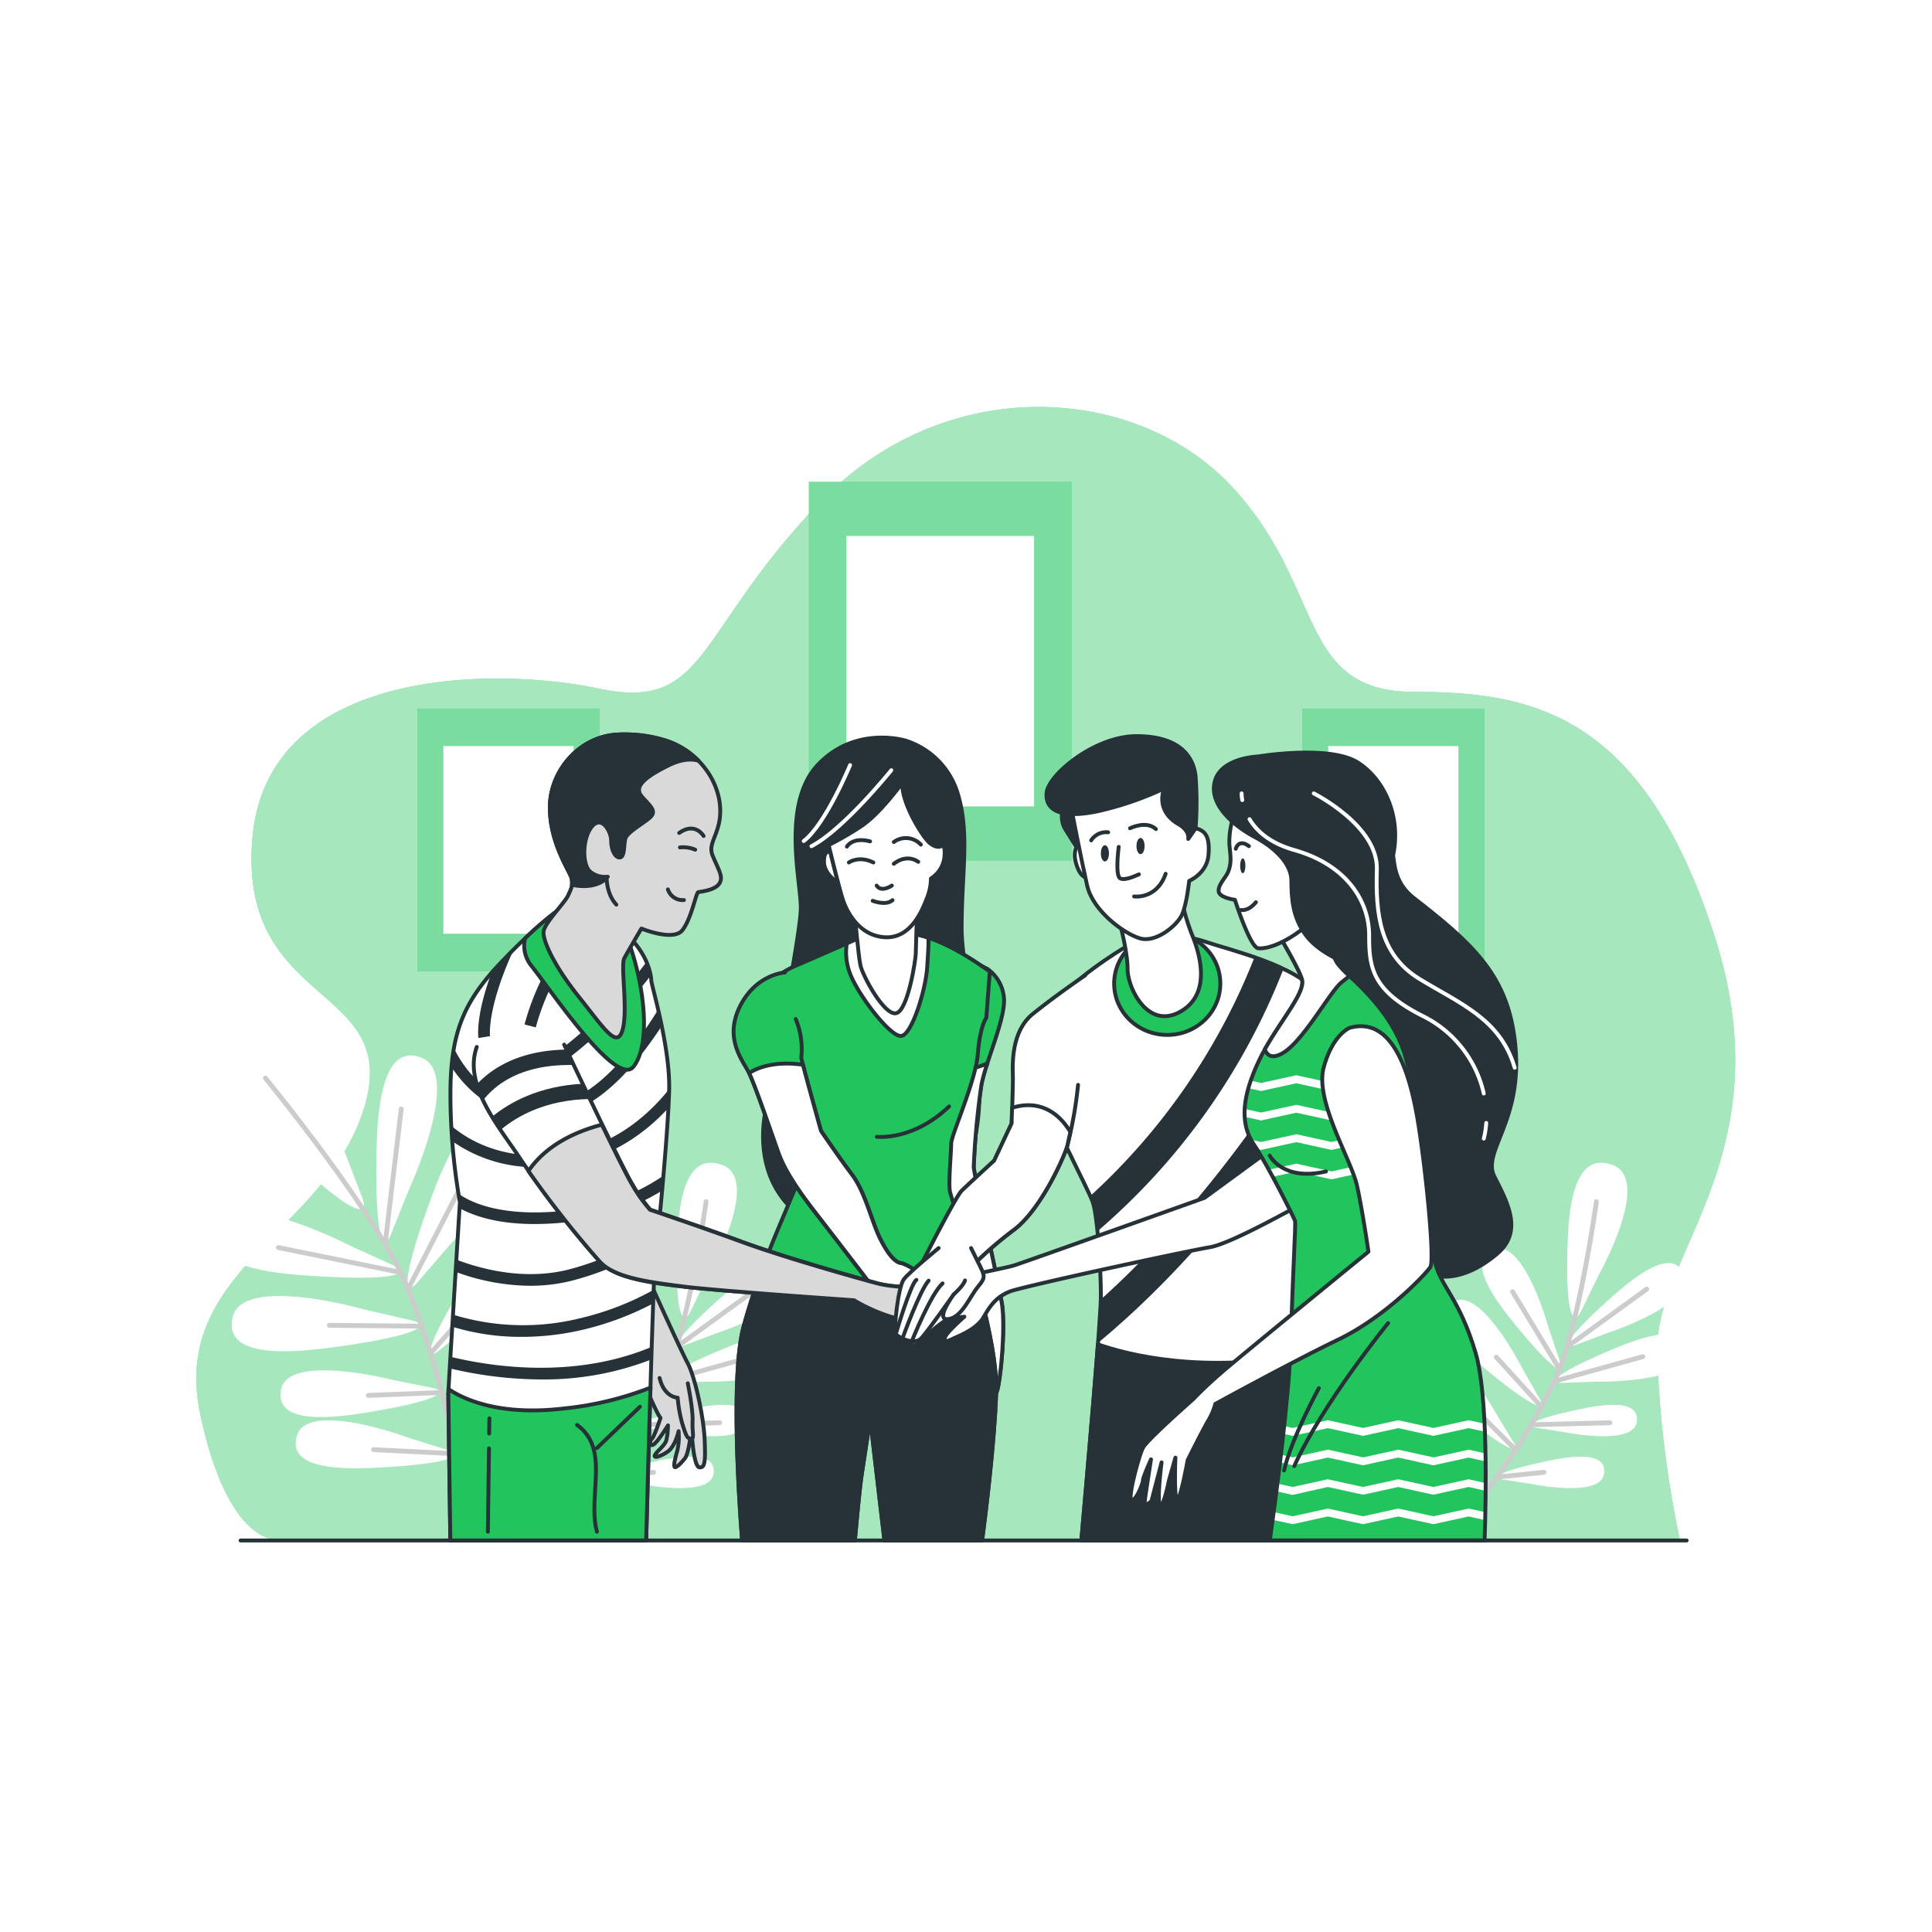 <svg class="animated" id="freepik_stories-team-spirit" xmlns="http://www.w3.org/2000/svg" xmlns:xlink="http://www.w3.org/1999/xlink" viewBox="0 0 500 500" version="1.1" xmlns:svgjs="http://svgjs.com/svgjs"><style>svg#freepik_stories-team-spirit:not(.animated) .animable {opacity: 0;}svg#freepik_stories-team-spirit.animated #freepik--background-simple--inject-2 {animation: 1s 1 forwards cubic-bezier(.36,-0.01,.5,1.38) zoomIn;animation-delay: 0s;}svg#freepik_stories-team-spirit.animated #freepik--Pictures--inject-2 {animation: 1s 1 forwards cubic-bezier(.36,-0.01,.5,1.38) slideRight;animation-delay: 0s;}svg#freepik_stories-team-spirit.animated #freepik--Plants--inject-2 {animation: 1s 1 forwards cubic-bezier(.36,-0.01,.5,1.38) slideDown;animation-delay: 0s;}svg#freepik_stories-team-spirit.animated #freepik--Characters--inject-2 {animation: 1s 1 forwards cubic-bezier(.36,-0.01,.5,1.38) slideUp;animation-delay: 0s;}svg#freepik_stories-team-spirit.animated #freepik--Desk--inject-2 {animation: 1s 1 forwards cubic-bezier(.36,-0.01,.5,1.38) zoomOut;animation-delay: 0s;}            @keyframes zoomIn {                0% {                    opacity: 0;                    transform: scale(0.5);                }                100% {                    opacity: 1;                    transform: scale(1);                }            }                    @keyframes slideRight {                0% {                    opacity: 0;                    transform: translateX(30px);                }                100% {                    opacity: 1;                    transform: translateX(0);                }            }                    @keyframes slideDown {                0% {                    opacity: 0;                    transform: translateY(-30px);                }                100% {                    opacity: 1;                    transform: translateY(0);                }            }                    @keyframes slideUp {                0% {                    opacity: 0;                    transform: translateY(30px);                }                100% {                    opacity: 1;                    transform: inherit;                }            }                    @keyframes zoomOut {                0% {                    opacity: 0;                    transform: scale(1.5);                }                100% {                    opacity: 1;                    transform: scale(1);                }            }        </style><g id="freepik--background-simple--inject-2" class="animable" style="transform-origin: 249.939px 251.999px;"><path d="M434.75,398.49H74.07s-14.34,4.68-22.25-32.56,32.8-47.22,42.48-79.38-32.55-25.39-29-69.4,61.58-44.86,89.73-38.93,24.63-14.39,57.18-48.25S294,99.51,318.62,125.74s16.72,53.32,47.51,53.32,58.94,5.93,77.41,62.63-15.29,82.62-14.68,108.18A275.52,275.52,0,0,0,434.75,398.49Z" style="fill: #21C45D; transform-origin: 249.939px 251.999px;" id="eltvegy1o68p" class="animable"></path><g id="elubd3g2euy7"><path d="M434.75,398.49H74.07s-14.34,4.68-22.25-32.56,32.8-47.22,42.48-79.38-32.55-25.39-29-69.4,61.58-44.86,89.73-38.93,24.63-14.39,57.18-48.25S294,99.51,318.62,125.74s16.72,53.32,47.51,53.32,58.94,5.93,77.41,62.63-15.29,82.62-14.68,108.18A275.52,275.52,0,0,0,434.75,398.49Z" style="fill: rgb(255, 255, 255); opacity: 0.6; transform-origin: 249.939px 251.999px;" class="animable" id="elasih8oonaw"></path></g></g><g id="freepik--Pictures--inject-2" class="animable" style="transform-origin: 246.09px 188.035px;"><rect x="209.33" y="124.7" width="68" height="98" style="fill: #21C45D; transform-origin: 243.33px 173.7px;" id="el2s8qc8oernu" class="animable"></rect><g id="ela0t5iaue2f5"><rect x="209.33" y="124.7" width="68" height="98" style="fill: rgb(255, 255, 255); opacity: 0.4; transform-origin: 243.33px 173.7px;" class="animable" id="elo0l6i46yy5p"></rect></g><rect x="219.05" y="138.7" width="48.57" height="70" style="fill: rgb(255, 255, 255); transform-origin: 243.335px 173.7px;" id="elq9cz8vdc9qi" class="animable"></rect><rect x="108" y="183.37" width="47.18" height="68" style="fill: #21C45D; transform-origin: 131.59px 217.37px;" id="eloays85ek9pl" class="animable"></rect><g id="elbq4jorkr7j"><rect x="108" y="183.37" width="47.18" height="68" style="fill: rgb(255, 255, 255); opacity: 0.4; transform-origin: 131.59px 217.37px;" class="animable" id="ellt9qy7zb5h"></rect></g><rect x="114.74" y="193.08" width="33.7" height="48.57" style="fill: rgb(255, 255, 255); transform-origin: 131.59px 217.365px;" id="eldv06j69jp9t" class="animable"></rect><rect x="337" y="183.37" width="47.18" height="68" style="fill: #21C45D; transform-origin: 360.59px 217.37px;" id="elkzy9boo906o" class="animable"></rect><g id="elif3pkgbqxxt"><rect x="337" y="183.37" width="47.18" height="68" style="fill: rgb(255, 255, 255); opacity: 0.4; transform-origin: 360.59px 217.37px;" class="animable" id="eljrxq07yw1o"></rect></g><rect x="343.74" y="193.08" width="33.7" height="48.57" style="fill: rgb(255, 255, 255); transform-origin: 360.59px 217.365px;" id="elty6pyvg7fj" class="animable"></rect></g><g id="freepik--Plants--inject-2" class="animable" style="transform-origin: 246.303px 331.447px;"><path d="M331.63,319.41c-2,5-4.12,1-3.79-20.06.16-9.86.85-30,11.76-25.57,10.47,4.26-3.33,34.05-3.33,34.05Zm15,3s22.73-23.69,14.2-31.12c-8.87-7.74-16.07,11.09-19.42,20.37-7.14,19.79-6.48,24.28-2.93,20.19Zm4.79,21.26s20.81-14.82,15.37-21.74c-5.66-7.2-13.89,6.16-17.8,12.76-8.33,14.1-8.47,17.63-5.17,15Zm5.63,21.2s20.82-14.82,15.38-21.74c-5.67-7.2-13.9,6.15-17.8,12.76-8.33,14.09-8.48,17.63-5.17,15Zm-36.34-42.62s-29.13-15.16-33.86-4.89c-4.93,10.69,15.16,12.31,25,12.91,21,1.3,25.13-.6,20.21-2.86Zm4.1,16.68s-31.56-9.06-34.16,1.95c-2.7,11.45,17.31,9,27.08,7.68,20.84-2.9,24.5-5.58,19.23-6.82Zm7.22,18.2s-26.89-6.94-28.84,2.43c-2,9.75,14.85,7.25,23.08,5.87,17.55-2.94,20.59-5.29,16.11-6.21Zm4.21,15s-26-9.76-28.93-.65c-3.05,9.49,14,8.79,22.32,8.29,17.77-1.06,21-3.07,16.67-4.47ZM318.81,296s-11.87-36.9-25.35-30.19c-14,7,2.18,23.61,10.29,31.58,17.29,17,22.64,18.18,20.37,12.25Z" style="fill: rgb(255, 255, 255); transform-origin: 329.71px 322.508px;" id="el3snf07sjgod" class="animable"></path><path d="M299.1,279s29.82,36.38,36.95,54.59c8.2,20.93,13.78,44.5,14.89,64" style="fill: none; stroke: rgb(204, 204, 204); stroke-linecap: round; stroke-linejoin: round; stroke-width: 1.252px; transform-origin: 325.02px 338.295px;" id="el01vnb332jdfq" class="animable"></path><line x1="330.11" y1="321.7" x2="334.26" y2="287.01" style="fill: none; stroke: rgb(204, 204, 204); stroke-linecap: round; stroke-linejoin: round; stroke-width: 1.252px; transform-origin: 332.185px 304.355px;" id="elg6qghdpyx8b" class="animable"></line><line x1="336.05" y1="333.58" x2="351.05" y2="304.42" style="fill: none; stroke: rgb(204, 204, 204); stroke-linecap: round; stroke-linejoin: round; stroke-width: 1.252px; transform-origin: 343.55px 319px;" id="elb7fkk13ho4i" class="animable"></line><line x1="333.86" y1="329.26" x2="302.44" y2="322.86" style="fill: none; stroke: rgb(204, 204, 204); stroke-linecap: round; stroke-linejoin: round; stroke-width: 1.252px; transform-origin: 318.15px 326.06px;" id="el2wfn33m9pi2" class="animable"></line><line x1="341.95" y1="350.13" x2="360.42" y2="329.09" style="fill: none; stroke: rgb(204, 204, 204); stroke-linecap: round; stroke-linejoin: round; stroke-width: 1.252px; transform-origin: 351.185px 339.61px;" id="elkz11lwk6dj" class="animable"></line><line x1="339.37" y1="343.2" x2="315.66" y2="342.99" style="fill: none; stroke: rgb(204, 204, 204); stroke-linecap: round; stroke-linejoin: round; stroke-width: 1.252px; transform-origin: 327.515px 343.095px;" id="elm8yd7aybzkn" class="animable"></line><line x1="343.94" y1="360.42" x2="325.75" y2="361.13" style="fill: none; stroke: rgb(204, 204, 204); stroke-linecap: round; stroke-linejoin: round; stroke-width: 1.252px; transform-origin: 334.845px 360.775px;" id="elms94ipsv6l" class="animable"></line><line x1="347.67" y1="371.4" x2="357.41" y2="358.42" style="fill: none; stroke: rgb(204, 204, 204); stroke-linecap: round; stroke-linejoin: round; stroke-width: 1.252px; transform-origin: 352.54px 364.91px;" id="elyc1vxgagpak" class="animable"></line><line x1="348.39" y1="376.23" x2="327.11" y2="375.17" style="fill: none; stroke: rgb(204, 204, 204); stroke-linecap: round; stroke-linejoin: round; stroke-width: 1.252px; transform-origin: 337.75px 375.7px;" id="elcz03u7t1jev" class="animable"></line><path d="M407.65,348.14c-3.67,1.38-2.55-1.71,8.8-11.87,5.32-4.77,16.38-14.3,19.38-6.32,2.89,7.67-19.74,15-19.74,15Zm5.77,9.43s23.78.45,23.54-7.74c-.25-8.52-13.8-3.1-20.38-.32-14,5.93-16.11,8.49-12.19,8.37Zm-8.95,13s18.11,3.79,19.12-2.51c1-6.55-10.11-4.36-15.54-3.19-11.59,2.49-13.54,4.15-10.53,4.63ZM396,384s18.12,3.79,19.12-2.51c1.05-6.55-10.1-4.37-15.54-3.2C388,380.78,386,382.44,389,382.92Zm4.81-40.28s-6.26-22.95-14-20.42c-8.11,2.63.91,14.12,5.43,19.65,9.63,11.81,12.67,13.07,11.45,9.34Zm-6.86,10.38s-10.69-21.24-17.82-17.22c-7.43,4.2,3.69,13.66,9.21,18.18,11.79,9.66,15,10.29,13.09,6.88Zm-6.13,12.78s-9.53-17.71-15.47-14.14c-6.18,3.72,3.44,11.46,8.22,15.16,10.19,7.89,12.93,8.35,11.22,5.51Zm-5.92,9.63s-7.6-18.63-13.88-15.71c-6.54,3,2.2,11.76,6.56,15.95,9.3,8.93,12,9.68,10.58,6.67Zm31.91-46.67s13.79-24.45,3.6-28.32c-10.6-4-11.49,12.77-11.74,21-.54,17.56,1.46,21,3.5,16.86Z" style="fill: rgb(255, 255, 255); transform-origin: 401.317px 343.022px;" id="el5m2mhkphq4m" class="animable"></path><path d="M413.15,311s-4.69,33.74-10.87,46.49c-7.1,14.64-17.82,30.23-27.66,40.41" style="fill: none; stroke: rgb(204, 204, 204); stroke-linecap: round; stroke-linejoin: round; stroke-width: 1.252px; transform-origin: 393.885px 354.45px;" id="elucx2a8n4hn8" class="animable"></path><line x1="405.68" y1="348.46" x2="426.17" y2="333.62" style="fill: none; stroke: rgb(204, 204, 204); stroke-linecap: round; stroke-linejoin: round; stroke-width: 1.252px; transform-origin: 415.925px 341.04px;" id="elvjwztb9vz3" class="animable"></line><line x1="402.28" y1="357.46" x2="425.16" y2="351.1" style="fill: none; stroke: rgb(204, 204, 204); stroke-linecap: round; stroke-linejoin: round; stroke-width: 1.252px; transform-origin: 413.72px 354.28px;" id="el2xbl6gr70q4" class="animable"></line><line x1="403.5" y1="354.17" x2="391.46" y2="334.31" style="fill: none; stroke: rgb(204, 204, 204); stroke-linecap: round; stroke-linejoin: round; stroke-width: 1.252px; transform-origin: 397.48px 344.24px;" id="ellrml4x61i7" class="animable"></line><line x1="396.38" y1="368.73" x2="416.65" y2="368.21" style="fill: none; stroke: rgb(204, 204, 204); stroke-linecap: round; stroke-linejoin: round; stroke-width: 1.252px; transform-origin: 406.515px 368.47px;" id="elx4cudpukaee" class="animable"></line><line x1="398.8" y1="363.95" x2="387.25" y2="351.23" style="fill: none; stroke: rgb(204, 204, 204); stroke-linecap: round; stroke-linejoin: round; stroke-width: 1.252px; transform-origin: 393.025px 357.59px;" id="el80xklib9zbx" class="animable"></line><line x1="391.88" y1="374.84" x2="382.56" y2="365.52" style="fill: none; stroke: rgb(204, 204, 204); stroke-linecap: round; stroke-linejoin: round; stroke-width: 1.252px; transform-origin: 387.22px 370.18px;" id="elhshvyt4cgov" class="animable"></line><line x1="387.87" y1="382.23" x2="399.57" y2="381.03" style="fill: none; stroke: rgb(204, 204, 204); stroke-linecap: round; stroke-linejoin: round; stroke-width: 1.252px; transform-origin: 393.72px 381.63px;" id="elpiwaytuky2s" class="animable"></line><line x1="385.65" y1="384.98" x2="375.76" y2="373.15" style="fill: none; stroke: rgb(204, 204, 204); stroke-linecap: round; stroke-linejoin: round; stroke-width: 1.252px; transform-origin: 380.705px 379.065px;" id="eljimcw4r6h2f" class="animable"></line><path d="M101.21,319.41c-2,5-4.12,1-3.79-20.06.16-9.86.85-30,11.76-25.57,10.48,4.26-3.33,34.05-3.33,34.05Zm15,3s22.73-23.69,14.21-31.12c-8.88-7.74-16.08,11.09-19.43,20.37-7.14,19.79-6.48,24.28-2.93,20.19ZM121,343.65s20.82-14.82,15.37-21.74c-5.66-7.2-13.89,6.16-17.8,12.76-8.33,14.1-8.47,17.63-5.16,15Zm5.64,21.2S147.43,350,142,343.11c-5.67-7.2-13.9,6.15-17.8,12.76-8.33,14.09-8.48,17.63-5.17,15ZM90.27,322.23s-29.12-15.16-33.86-4.89c-4.93,10.69,15.16,12.31,25,12.91,21,1.3,25.12-.6,20.2-2.86Zm4.1,16.68s-31.55-9.06-34.16,1.95c-2.7,11.45,17.31,9,27.08,7.68,20.84-2.9,24.51-5.58,19.24-6.82Zm7.22,18.2s-26.89-6.94-28.84,2.43c-2,9.75,14.85,7.25,23.08,5.87,17.55-2.94,20.59-5.29,16.11-6.21Zm4.21,15s-26-9.76-28.93-.65c-3.05,9.49,14,8.79,22.32,8.29,17.77-1.06,21-3.07,16.68-4.47ZM88.39,296S76.52,259.14,63,265.85c-14,7,2.18,23.61,10.29,31.58,17.3,17,22.65,18.18,20.37,12.25Z" style="fill: rgb(255, 255, 255); transform-origin: 99.274px 322.517px;" id="elgzu6eaw1ga" class="animable"></path><path d="M68.68,279s29.82,36.38,36.95,54.59c8.2,20.93,13.78,44.5,14.89,64" style="fill: none; stroke: rgb(204, 204, 204); stroke-linecap: round; stroke-linejoin: round; stroke-width: 1.252px; transform-origin: 94.6px 338.295px;" id="elsd82zzd4r2" class="animable"></path><line x1="99.7" y1="321.7" x2="103.84" y2="287.01" style="fill: none; stroke: rgb(204, 204, 204); stroke-linecap: round; stroke-linejoin: round; stroke-width: 1.252px; transform-origin: 101.77px 304.355px;" id="elj6cly6bbe5m" class="animable"></line><line x1="105.63" y1="333.58" x2="120.63" y2="304.42" style="fill: none; stroke: rgb(204, 204, 204); stroke-linecap: round; stroke-linejoin: round; stroke-width: 1.252px; transform-origin: 113.13px 319px;" id="el6tpp1ztqdyc" class="animable"></line><line x1="103.44" y1="329.26" x2="72.03" y2="322.86" style="fill: none; stroke: rgb(204, 204, 204); stroke-linecap: round; stroke-linejoin: round; stroke-width: 1.252px; transform-origin: 87.735px 326.06px;" id="elod99btx8iik" class="animable"></line><line x1="111.53" y1="350.13" x2="130" y2="329.09" style="fill: none; stroke: rgb(204, 204, 204); stroke-linecap: round; stroke-linejoin: round; stroke-width: 1.252px; transform-origin: 120.765px 339.61px;" id="elcsnchybcul" class="animable"></line><line x1="108.95" y1="343.2" x2="85.24" y2="342.99" style="fill: none; stroke: rgb(204, 204, 204); stroke-linecap: round; stroke-linejoin: round; stroke-width: 1.252px; transform-origin: 97.095px 343.095px;" id="el3x2dzh21vll" class="animable"></line><line x1="113.52" y1="360.42" x2="95.33" y2="361.13" style="fill: none; stroke: rgb(204, 204, 204); stroke-linecap: round; stroke-linejoin: round; stroke-width: 1.252px; transform-origin: 104.425px 360.775px;" id="elv42s65aatqc" class="animable"></line><line x1="117.26" y1="371.4" x2="127" y2="358.42" style="fill: none; stroke: rgb(204, 204, 204); stroke-linecap: round; stroke-linejoin: round; stroke-width: 1.252px; transform-origin: 122.13px 364.91px;" id="elq1zjkyv5xze" class="animable"></line><line x1="117.97" y1="376.23" x2="96.69" y2="375.17" style="fill: none; stroke: rgb(204, 204, 204); stroke-linecap: round; stroke-linejoin: round; stroke-width: 1.252px; transform-origin: 107.33px 375.7px;" id="elactosyas4p6" class="animable"></line><path d="M177.23,348.14c-3.67,1.38-2.55-1.71,8.8-11.87,5.33-4.77,16.38-14.3,19.38-6.32,2.89,7.67-19.74,15-19.74,15Zm5.77,9.43s23.78.45,23.54-7.74c-.25-8.52-13.8-3.1-20.38-.32-14,5.93-16.11,8.49-12.19,8.37Zm-8.95,13s18.11,3.79,19.12-2.51c1-6.55-10.11-4.36-15.54-3.19C166,367.36,164.09,369,167.1,369.5ZM165.54,384s18.12,3.79,19.12-2.51c1.05-6.55-10.1-4.37-15.53-3.2-11.6,2.5-13.55,4.16-10.53,4.64Zm4.81-40.28s-6.25-22.95-14-20.42c-8.11,2.63.9,14.12,5.42,19.65,9.63,11.81,12.67,13.07,11.45,9.34Zm-6.86,10.38s-10.69-21.24-17.82-17.22c-7.43,4.2,3.69,13.66,9.22,18.18,11.79,9.66,15,10.29,13.08,6.88Zm-6.13,12.78s-9.53-17.71-15.47-14.14c-6.18,3.72,3.44,11.46,8.22,15.16,10.19,7.89,12.94,8.35,11.22,5.51Zm-5.92,9.63s-7.59-18.63-13.88-15.71c-6.54,3,2.21,11.76,6.56,15.95,9.3,8.93,12,9.68,10.58,6.67Zm31.91-46.67s13.8-24.45,3.61-28.32c-10.61-4-11.49,12.77-11.75,21-.53,17.56,1.46,21,3.5,16.86Z" style="fill: rgb(255, 255, 255); transform-origin: 170.877px 343.022px;" id="elivipysoav8" class="animable"></path><path d="M182.73,311s-4.69,33.74-10.87,46.49c-7.1,14.64-17.82,30.23-27.66,40.41" style="fill: none; stroke: rgb(204, 204, 204); stroke-linecap: round; stroke-linejoin: round; stroke-width: 1.252px; transform-origin: 163.465px 354.45px;" id="elz09xtore3b" class="animable"></path><line x1="175.26" y1="348.46" x2="195.75" y2="333.62" style="fill: none; stroke: rgb(204, 204, 204); stroke-linecap: round; stroke-linejoin: round; stroke-width: 1.252px; transform-origin: 185.505px 341.04px;" id="elgkxik5c0lbc" class="animable"></line><line x1="171.86" y1="357.46" x2="194.74" y2="351.1" style="fill: none; stroke: rgb(204, 204, 204); stroke-linecap: round; stroke-linejoin: round; stroke-width: 1.252px; transform-origin: 183.3px 354.28px;" id="elhg5vsj8unc" class="animable"></line><line x1="173.08" y1="354.17" x2="161.04" y2="334.31" style="fill: none; stroke: rgb(204, 204, 204); stroke-linecap: round; stroke-linejoin: round; stroke-width: 1.252px; transform-origin: 167.06px 344.24px;" id="el4tztd839bsf" class="animable"></line><line x1="165.96" y1="368.73" x2="186.23" y2="368.21" style="fill: none; stroke: rgb(204, 204, 204); stroke-linecap: round; stroke-linejoin: round; stroke-width: 1.252px; transform-origin: 176.095px 368.47px;" id="elt2lhychhb" class="animable"></line><line x1="168.38" y1="363.95" x2="156.83" y2="351.23" style="fill: none; stroke: rgb(204, 204, 204); stroke-linecap: round; stroke-linejoin: round; stroke-width: 1.252px; transform-origin: 162.605px 357.59px;" id="el315ncoznbka" class="animable"></line><line x1="161.46" y1="374.84" x2="152.14" y2="365.52" style="fill: none; stroke: rgb(204, 204, 204); stroke-linecap: round; stroke-linejoin: round; stroke-width: 1.252px; transform-origin: 156.8px 370.18px;" id="elfkiogus4bia" class="animable"></line><line x1="157.45" y1="382.23" x2="169.15" y2="381.03" style="fill: none; stroke: rgb(204, 204, 204); stroke-linecap: round; stroke-linejoin: round; stroke-width: 1.252px; transform-origin: 163.3px 381.63px;" id="elix0onvbfkqj" class="animable"></line><line x1="155.24" y1="384.98" x2="145.34" y2="373.15" style="fill: none; stroke: rgb(204, 204, 204); stroke-linecap: round; stroke-linejoin: round; stroke-width: 1.252px; transform-origin: 150.29px 379.065px;" id="el067q9l3ci8i4" class="animable"></line></g><g id="freepik--Characters--inject-2" class="animable" style="transform-origin: 254.207px 294.372px;"><path d="M234.47,191.7s-12.8-4.08-22.59,6-4.63,30.21-4.63,37.28-9,52-9,52-4.36,16.33,7.62,26.68,34.12,9.45,43.57-10.47-.57-48.32-.57-63,2.18-24.49-1.09-35.1A20.63,20.63,0,0,0,234.47,191.7Z" style="fill: rgb(38, 50, 56); stroke: rgb(38, 50, 56); stroke-linecap: round; stroke-linejoin: round; transform-origin: 225.487px 255.533px;" id="elbh63b3s4uxq" class="animable"></path><path d="M230.67,199.33S218.33,214.67,210,219" style="fill: none; stroke: rgb(255, 255, 255); stroke-linecap: round; stroke-linejoin: round; transform-origin: 220.335px 209.165px;" id="elgv2h77s2pb8" class="animable"></path><path d="M220,198s-6.33,15.33-12,19.67" style="fill: none; stroke: rgb(255, 255, 255); stroke-linecap: round; stroke-linejoin: round; transform-origin: 214px 207.835px;" id="elvoaukea41tb" class="animable"></path><path d="M255.51,250.73a10.2,10.2,0,0,1,4.28,7.2c.73,5.1-4.71,16.89-5.8,22.72A208,208,0,0,0,252,302c0,1.82,6.2,28.78,7.29,35.34s-.55,22-1.46,23.13-3.46-4.19-3.64-7.65-6.92-30.06-9.47-38.07-1.83-18.58-1.83-18.58,3.47-24.23,3.47-33.52.28-16.24.28-16.24Z" style="fill: #21C45D; stroke: rgb(38, 50, 56); stroke-linecap: round; stroke-linejoin: round; transform-origin: 251.327px 303.517px;" id="eld18sgribq6" class="animable"></path><path d="M257.81,360.43c.91-1.09,2.55-16.58,1.46-23.13S252,303.78,252,302a208,208,0,0,1,2-21.31,46.86,46.86,0,0,1,1.54-5.52,15.76,15.76,0,0,1-6.87,1.56c-1.27,0-2.51,1.17-3.7,3.16-1,8.46-2.09,16.28-2.09,16.28s-.72,10.56,1.83,18.58,9.29,34.61,9.47,38.07S256.9,361.52,257.81,360.43Z" style="fill: rgb(255, 255, 255); stroke: rgb(38, 50, 56); stroke-linecap: round; stroke-linejoin: round; transform-origin: 251.209px 317.873px;" id="elog5ryuxjfx" class="animable"></path><path d="M221.24,398.68c.4-4.48,1.24-13.6,1.78-17.12.73-4.73,2.18-14.39,2.18-14.39l3.69,31.51h25.28c.91-6.87,3.2-25.29,3.64-38.25.55-16.21-11.66-49.73-12-52.28s.36-10,.36-12.2,6.36-16.16,6.9-23.27,2.19-9.29,2.19-9.29l.91-12c-.55-.18-8.72-6.61-16.92-9a30.57,30.57,0,0,0-15.3-.36s-11.84,5.28-17.85,7.83S195.15,257.33,195,263.7s11.65,33.52,12.75,35.53-2.37,9.1-3.83,12.75-7.47,16.76-11.47,31.33c-3.43,12.44-1.14,45.87-.39,55.37Z" style="fill: #21C45D; stroke: rgb(38, 50, 56); stroke-linecap: round; stroke-linejoin: round; transform-origin: 224.221px 319.954px;" id="el51xvigmvv5c" class="animable"></path><path d="M226.92,294.2s9.34,1.12,18.69-7.85" style="fill: none; stroke: rgb(38, 50, 56); stroke-linecap: round; stroke-linejoin: round; transform-origin: 236.265px 290.297px;" id="elyzy3t18xnab" class="animable"></path><path d="M233.4,268.08c2.73-.73,6.2-12,6.56-17.85.2-3.27.4-5.71.31-7.51-.34-.11-.69-.23-1-.33a30.57,30.57,0,0,0-15.3-.36l-4.82,2.14a15.09,15.09,0,0,0,.81,7.69C221.93,257.33,230.67,268.81,233.4,268.08Z" style="fill: rgb(255, 255, 255); stroke: rgb(38, 50, 56); stroke-linecap: round; stroke-linejoin: round; transform-origin: 229.632px 254.671px;" id="elfyssk062rg" class="animable"></path><path d="M221.2,236.44s.92,10.73,1.47,13.36,6.08,13,9.21,12.43S237,248.11,237,246.79s.37-12,.37-12S230.78,240.2,221.2,236.44Z" style="fill: rgb(255, 255, 255); stroke: rgb(38, 50, 56); stroke-linecap: round; stroke-linejoin: round; transform-origin: 229.285px 248.521px;" id="elm2s160z8548" class="animable"></path><path d="M203.16,251.68s-7.46.37-11.65,8.75.72,14,2.36,17.3,6.2,16.76,7.65,20.77,4.38,8.74,9.48,15.3,15.84,20.58,15.84,20.58l2.92,5.1s4.92,5.65,5.46,5.83,3.83,4.37,5.1,1.82,0-11.65,0-11.65,2,4,2.74,3.09-.19-2.91-.91-5.1-7.46-6.37-8.93-6.56-3.28-2-5.46-6.37-3.83-12-7.29-16.58-8-11.29-8-11.29-5.1-18.22-5.1-18.95a20.18,20.18,0,0,0-1.45-10" style="fill: #21C45D; stroke: rgb(38, 50, 56); stroke-linecap: round; stroke-linejoin: round; transform-origin: 216.595px 299.815px;" id="elwbsykm998je" class="animable"></path><path d="M233.22,326.91c-1.46-.18-3.28-2-5.46-6.37s-3.83-12-7.29-16.58-8-11.29-8-11.29-3.45-12.34-4.67-17.11c-6.7-.94-11.12.41-13.93,2.13a.08.08,0,0,1,0,0c1.64,3.28,6.2,16.76,7.65,20.77s4.38,8.74,9.48,15.3,15.84,20.58,15.84,20.58l2.92,5.1s4.92,5.65,5.46,5.83,3.83,4.37,5.1,1.82,0-11.65,0-11.65,2,4,2.74,3.09-.19-2.91-.91-5.1S234.69,327.1,233.22,326.91Z" style="fill: rgb(255, 255, 255); stroke: rgb(38, 50, 56); stroke-linecap: round; stroke-linejoin: round; transform-origin: 218.601px 311.581px;" id="elfzgmkq6egh" class="animable"></path><path d="M221.24,398.68c.4-4.48,1.24-13.6,1.78-17.12.73-4.73,2.18-14.39,2.18-14.39l3.69,31.51h25.28c.91-6.87,3.2-25.29,3.64-38.25.23-6.75-1.76-16.51-4.18-25.78-21.37,4.68-45.6,1.29-58.18-1.15-1.06,3.13-2.1,6.42-3,9.81-3.43,12.44-1.14,45.87-.39,55.37Z" style="fill: rgb(38, 50, 56); stroke: rgb(38, 50, 56); stroke-linecap: round; stroke-linejoin: round; transform-origin: 224.222px 366.09px;" id="el8ihf4lylf9" class="animable"></path><path d="M214.87,220.46s-1.63-.73-1.63,2.54,3.63,5.44,3.63,5.44Z" style="fill: rgb(255, 255, 255); stroke: rgb(38, 50, 56); stroke-linecap: round; stroke-linejoin: round; transform-origin: 215.055px 224.415px;" id="elamz50fprr4" class="animable"></path><path d="M233.58,202.5s-5.82,8.2-10.93,11.48a81.73,81.73,0,0,1-8.19,4.73s2.55,10.57,3.64,14,4.36,9.49,10.92,9.85,9.48-6.57,10.76-9.85a14.17,14.17,0,0,0,1.15-5.36,7.62,7.62,0,0,0,3.46-5.28c.36-3.46-.55-3.28-.55-3.28s-1,1.13-3.17-.57C238.91,216.91,233,207.42,233.58,202.5Z" style="fill: rgb(255, 255, 255); stroke: rgb(38, 50, 56); stroke-linecap: round; stroke-linejoin: round; transform-origin: 229.467px 222.537px;" id="elk2udlh5qeyp" class="animable"></path><path d="M219.69,223.21s2.57-1.88,6.33,0" style="fill: none; stroke: rgb(38, 50, 56); stroke-linecap: round; stroke-linejoin: round; transform-origin: 222.855px 222.792px;" id="elby2rywr2w0k" class="animable"></path><path d="M231.32,223.55s3.08-2.74,6.33-.51" style="fill: none; stroke: rgb(38, 50, 56); stroke-linecap: round; stroke-linejoin: round; transform-origin: 234.485px 222.858px;" id="eldmzsuh11lpr" class="animable"></path><path d="M219.18,219.1s1.37-2.56,6-1.36" style="fill: none; stroke: rgb(38, 50, 56); stroke-linecap: round; stroke-linejoin: round; transform-origin: 222.18px 218.26px;" id="elspruoulfo8" class="animable"></path><path d="M231.32,217.91a5.29,5.29,0,0,1,7,.68" style="fill: none; stroke: rgb(38, 50, 56); stroke-linecap: round; stroke-linejoin: round; transform-origin: 234.82px 217.742px;" id="eldgzqx1kinw6" class="animable"></path><path d="M230.81,229.19s-2.74,1.88-3.93,0" style="fill: none; stroke: rgb(38, 50, 56); stroke-linecap: round; stroke-linejoin: round; transform-origin: 228.845px 229.608px;" id="elsxhunofs6cr" class="animable"></path><path d="M225.85,233.13s3.42,1.36,5.13-.17" style="fill: none; stroke: rgb(38, 50, 56); stroke-linecap: round; stroke-linejoin: round; transform-origin: 228.415px 233.324px;" id="elwm6o8cjtecb" class="animable"></path><path d="M168.05,331.43s8,17.76,9.91,21.34,4.13,13.77,4.4,19.82,0,7.3-1.37,7.16-1.93-7.71-1.93-8.95v-1.92s-.69,7.15-1.79,8.53-2.62,2.89-2.75,2.07.27-2.21.82-4.27a16.29,16.29,0,0,0,.28-4.82s-.83,3.85-2.75,5.23-4,1.93-3.31.83,2.48-2.34,2.89-3.72a17.32,17.32,0,0,0,.42-3.85s-2.62,4.26-3.72,4.95-1.1-.82-.41-1.51,2.2-5.37,2.2-5.37-.42-.28-2.34-4.54-3-11.71-3.58-14.6-1.65-6.74-1.65-6.74l-10.6-17.76s-.83-4.27,3.16-5S168.05,331.43,168.05,331.43Z" style="fill: rgb(255, 255, 255); transform-origin: 167.576px 349.021px;" id="elgtovffzb6x8" class="animable"></path><g style="clip-path: url(&quot;#freepik--clip-path--inject-2&quot;); transform-origin: 167.576px 349.021px;" id="elndo74zbrhno" class="animable"><g id="el7qxqidygtcd"><path d="M168.05,331.43s8,17.76,9.91,21.34,4.13,13.77,4.4,19.82,0,7.3-1.37,7.16-1.93-7.71-1.93-8.95v-1.92s-.69,7.15-1.79,8.53-2.62,2.89-2.75,2.07.27-2.21.82-4.27a16.29,16.29,0,0,0,.28-4.82s-.83,3.85-2.75,5.23-4,1.93-3.31.83,2.48-2.34,2.89-3.72a17.32,17.32,0,0,0,.42-3.85s-2.62,4.26-3.72,4.95-1.1-.82-.41-1.51,2.2-5.37,2.2-5.37-.42-.28-2.34-4.54-3-11.71-3.58-14.6-1.65-6.74-1.65-6.74l-10.6-17.76s-.83-4.27,3.16-5S168.05,331.43,168.05,331.43Z" style="opacity: 0.15; transform-origin: 167.576px 349.021px;" class="animable" id="el82xyx0iuobp"></path></g></g><path d="M168.05,331.43s8,17.76,9.91,21.34,4.13,13.77,4.4,19.82,0,7.3-1.37,7.16-1.93-7.71-1.93-8.95v-1.92s-.69,7.15-1.79,8.53-2.62,2.89-2.75,2.07.27-2.21.82-4.27a16.29,16.29,0,0,0,.28-4.82s-.83,3.85-2.75,5.23-4,1.93-3.31.83,2.48-2.34,2.89-3.72a17.32,17.32,0,0,0,.42-3.85s-2.62,4.26-3.72,4.95-1.1-.82-.41-1.51,2.2-5.37,2.2-5.37-.42-.28-2.34-4.54-3-11.71-3.58-14.6-1.65-6.74-1.65-6.74l-10.6-17.76s-.83-4.27,3.16-5S168.05,331.43,168.05,331.43Z" style="fill: none; stroke: rgb(38, 50, 56); stroke-linecap: round; stroke-linejoin: round; transform-origin: 167.576px 349.021px;" id="elrfvj2jh24ob" class="animable"></path><path d="M178,358s1.38,6.75,1.24,9.77.55,4.55-.42,4.55-1.23-.69-2.2-3.72a35.52,35.52,0,0,1-1.24-6.88s-3.44,0-4.68-5.1" style="fill: rgb(255, 255, 255); transform-origin: 175.024px 364.47px;" id="el1b96gznqhq3" class="animable"></path><g style="clip-path: url(&quot;#freepik--clip-path-2--inject-2&quot;); transform-origin: 175.024px 364.47px;" id="elu9xm7k77st8" class="animable"><g id="el89ivh84pwz"><path d="M178,358s1.38,6.75,1.24,9.77.55,4.55-.42,4.55-1.23-.69-2.2-3.72a35.52,35.52,0,0,1-1.24-6.88s-3.44,0-4.68-5.1" style="opacity: 0.15; transform-origin: 175.024px 364.47px;" class="animable" id="eldbatshrl2bn"></path></g></g><path d="M178,358s1.38,6.75,1.24,9.77.55,4.55-.42,4.55-1.23-.69-2.2-3.72a35.52,35.52,0,0,1-1.24-6.88s-3.44,0-4.68-5.1" style="fill: none; stroke: rgb(38, 50, 56); stroke-linecap: round; stroke-linejoin: round; transform-origin: 175.024px 364.47px;" id="elcxf7v3w0dte" class="animable"></path><path d="M116.55,398.68h50.68c.25-9.48,1.91-71.4,2.41-74.17.55-3,3.27-31.3,3.54-42.45s-4.63-27.22-4.63-28.31-.81-7.89-8.43-13.61-13.61-5.71-15.24-4.9c0,0-6,4.09-15.52,14.16s-12.79,18.23-12.79,33.74a162.66,162.66,0,0,0,2.45,28s-3,48.44-3,49.53S116.46,392.21,116.55,398.68Z" style="fill: rgb(255, 255, 255); stroke: rgb(38, 50, 56); stroke-linecap: round; stroke-linejoin: round; transform-origin: 144.605px 316.768px;" id="el4n9vk5gme1y" class="animable"></path><path d="M139.55,289.18a30.07,30.07,0,0,0,3.22-.18c11.66-1.27,21.8-13.19,28.49-23.49-.31-1.49-.62-2.92-.93-4.23-6.31,10.29-16.51,23.5-27.88,24.74-15.83,1.72-23-10.75-25-14.78-.28,1.54-.49,3.16-.63,4.87C120.36,281.47,127.51,289.18,139.55,289.18Z" style="fill: rgb(38, 50, 56); transform-origin: 144.04px 275.23px;" id="elwehwfa35qj" class="animable"></path><path d="M135.75,265.12l2.9.77a62.66,62.66,0,0,1,17-28.58,24.24,24.24,0,0,0-3-1.33A65,65,0,0,0,135.75,265.12Z" style="fill: rgb(38, 50, 56); transform-origin: 145.7px 250.935px;" id="ela7kksvtxi5m" class="animable"></path><path d="M138.6,279.47c.68-.35,14.85-7.73,29.81-27a16.19,16.19,0,0,0-1.1-3.51c-15.06,20-29.91,27.74-30.07,27.82Z" style="fill: rgb(38, 50, 56); transform-origin: 152.825px 264.215px;" id="elw9xt3jgrfi" class="animable"></path><path d="M123.81,268.62l3-.45c0-.08-.87-7.17,6.11-22.39-1.12,1.11-2.29,2.31-3.53,3.62-.8.84-1.54,1.67-2.25,2.5C123.05,263,123.77,268.32,123.81,268.62Z" style="fill: rgb(38, 50, 56); transform-origin: 128.328px 257.2px;" id="elkqthhu7e1s" class="animable"></path><path d="M148.55,313.07c-17.24,2.24-26-1.38-29.92-4.16.23,1.46.39,2.27.39,2.27s0,.53-.09,1.49c3.84,2.11,10,4.11,19.43,4.11a82.19,82.19,0,0,0,10.58-.73,56.53,56.53,0,0,0,22.41-7.92c.12-1.26.23-2.55.34-3.86A53.41,53.41,0,0,1,148.55,313.07Z" style="fill: rgb(38, 50, 56); transform-origin: 145.16px 310.525px;" id="el0c1ui8na25lo" class="animable"></path><path d="M147.66,331.53A75.5,75.5,0,0,0,170,321.79c.12-1.08.26-2.4.42-3.91a73.9,73.9,0,0,1-23.48,10.73c-11.61,2.85-22.88-.33-28.83-2.62-.06,1-.13,2.08-.19,3.16a56.5,56.5,0,0,0,19.28,3.61A44.3,44.3,0,0,0,147.66,331.53Z" style="fill: rgb(38, 50, 56); transform-origin: 144.17px 325.32px;" id="elxup6a7budl" class="animable"></path><path d="M116.58,351.13c-.07,1.08-.13,2.1-.18,3A104,104,0,0,0,140,357a76.93,76.93,0,0,0,28.6-5.18c0-1.1.07-2.2.1-3.27C148.62,357,127.14,353.7,116.58,351.13Z" style="fill: rgb(38, 50, 56); transform-origin: 142.55px 352.777px;" id="elwn4a4ismhl" class="animable"></path><path d="M149.85,341.23a61.5,61.5,0,0,1-32.61-1c-.06,1.05-.13,2.09-.19,3.12a60.22,60.22,0,0,0,18,2.63,69.14,69.14,0,0,0,15.51-1.78,76.84,76.84,0,0,0,18.52-6.9c0-1.24.09-2.42.13-3.52A73.82,73.82,0,0,1,149.85,341.23Z" style="fill: rgb(38, 50, 56); transform-origin: 143.13px 339.881px;" id="eliczv48763fr" class="animable"></path><path d="M141.45,299c-12.3.62-20.25-3.92-24.66-7.66.07,1.38.16,2.72.26,4a37.23,37.23,0,0,0,22.13,6.72c.79,0,1.6,0,2.42-.06,12.07-.61,22.75-5.89,31.38-15.25.1-1.75.17-3.35.2-4.68v-.2C166.13,290.62,155.9,298.26,141.45,299Z" style="fill: rgb(38, 50, 56); transform-origin: 144.985px 291.969px;" id="elyc29ifs9y4p" class="animable"></path><path d="M161.88,241.6c-.55-.49-1.12-1-1.76-1.46-7.62-5.71-13.61-5.71-15.24-4.9a83.39,83.39,0,0,0-9,7.62,8.24,8.24,0,0,0,1.64,7.08c5.17,6.53,22,31.57,26.4,26.13s3.26-20.41-1.64-33.48C162.16,242.25,162,241.92,161.88,241.6Z" style="fill: #21C45D; stroke: rgb(38, 50, 56); stroke-linecap: round; stroke-linejoin: round; transform-origin: 151.165px 255.847px;" id="el1weeofqjwqc" class="animable"></path><path d="M146,270.35s14.7,31.3,17.69,36.2a39.41,39.41,0,0,0,4.63,6.53s13,4.37,24.15,8.46S223,331,227.07,332.13s10.88,1.09,12,1.09,14.15,3,15,3.54-.27,1.63-2.18,2.18-8.16,1.08-11.16,2.17-5.44.82-9.79-.27a45,45,0,0,1-9.8-4.35S185.43,334,177,333s-18-2.18-21.77-6.53a254.32,254.32,0,0,1-20.9-27.06c-5.12-7.74-14.49-18.61-10.94-28.46" style="fill: rgb(255, 255, 255); stroke: rgb(38, 50, 56); stroke-linecap: round; stroke-linejoin: round; transform-origin: 188.482px 306.077px;" id="el1ez4awfuxpf" class="animable"></path><path d="M239,333.22c-1.09,0-7.89,0-12-1.09s-23.49-6.51-34.64-10.59-24.15-8.46-24.15-8.46a39.41,39.41,0,0,1-4.63-6.53c-1.23-2-4.45-8.53-7.82-15.48-10.85,2.84-16.31,8-19,12a261.84,261.84,0,0,0,18.39,23.36c3.81,4.35,13.33,5.44,21.77,6.53s44.09,3.54,44.09,3.54a45,45,0,0,0,9.8,4.35c4.35,1.09,6.8,1.36,9.79.27s9.26-1.63,11.16-2.17,3-1.64,2.18-2.18S240.13,333.22,239,333.22Z" style="fill: rgb(255, 255, 255); transform-origin: 195.487px 316.442px;" id="el00k8mlibt987f" class="animable"></path><g style="clip-path: url(&quot;#freepik--clip-path-3--inject-2&quot;); transform-origin: 195.487px 316.442px;" id="elcrzffnroqh" class="animable"><g id="el2kecbg4gs3t"><path d="M239,333.22c-1.09,0-7.89,0-12-1.09s-23.49-6.51-34.64-10.59-24.15-8.46-24.15-8.46a39.41,39.41,0,0,1-4.63-6.53c-1.23-2-4.45-8.53-7.82-15.48-10.85,2.84-16.31,8-19,12a261.84,261.84,0,0,0,18.39,23.36c3.81,4.35,13.33,5.44,21.77,6.53s44.09,3.54,44.09,3.54a45,45,0,0,0,9.8,4.35c4.35,1.09,6.8,1.36,9.79.27s9.26-1.63,11.16-2.17,3-1.64,2.18-2.18S240.13,333.22,239,333.22Z" style="opacity: 0.15; transform-origin: 195.487px 316.442px;" class="animable" id="el7qwvk3uqa4k"></path></g></g><path d="M239,333.22c-1.09,0-7.89,0-12-1.09s-23.49-6.51-34.64-10.59-24.15-8.46-24.15-8.46a39.41,39.41,0,0,1-4.63-6.53c-1.23-2-4.45-8.53-7.82-15.48-10.85,2.84-16.31,8-19,12a261.84,261.84,0,0,0,18.39,23.36c3.81,4.35,13.33,5.44,21.77,6.53s44.09,3.54,44.09,3.54a45,45,0,0,0,9.8,4.35c4.35,1.09,6.8,1.36,9.79.27s9.26-1.63,11.16-2.17,3-1.64,2.18-2.18S240.13,333.22,239,333.22Z" style="fill: none; stroke: rgb(38, 50, 56); stroke-linecap: round; stroke-linejoin: round; transform-origin: 195.487px 316.442px;" id="elzb7aajkhgpg" class="animable"></path><path d="M167.23,398.68c.12-4.72.6-22.55,1.11-39.56a85,85,0,0,1-22.47,5.4c-16,1.87-25.22-2-29.78-5,0,.67-.06,1.09-.06,1.18,0,1,.43,31.5.52,38Z" style="fill: #21C45D; stroke: rgb(38, 50, 56); stroke-linecap: round; stroke-linejoin: round; transform-origin: 142.185px 378.91px;" id="eldd80yjsfetc" class="animable"></path><path d="M154.48,396.41C152,387,158,375,149.34,368.77" style="fill: none; stroke: rgb(38, 50, 56); stroke-linecap: round; stroke-linejoin: round; transform-origin: 151.91px 382.59px;" id="el3zr12h3xz4" class="animable"></path><line x1="154.48" y1="374.76" x2="165.62" y2="364.06" style="fill: none; stroke: rgb(38, 50, 56); stroke-linecap: round; stroke-linejoin: round; transform-origin: 160.05px 369.41px;" id="el5pr48mk1p8h" class="animable"></line><path d="M126.55,374.83l-.29,21.58" style="fill: none; stroke: rgb(38, 50, 56); stroke-linecap: round; stroke-linejoin: round; transform-origin: 126.405px 385.62px;" id="el96i6779o1bo" class="animable"></path><line x1="126.65" y1="367.06" x2="126.6" y2="371" style="fill: none; stroke: rgb(38, 50, 56); stroke-linecap: round; stroke-linejoin: round; transform-origin: 126.625px 369.03px;" id="ellw62oemyq7o" class="animable"></line><path d="M171.3,191.36a20.67,20.67,0,0,1,11.12,7.42,19.13,19.13,0,0,1,3.73,8.26c1.33,8.1-3.23,10.6-1.76,14.28s2.94,5.59,1.76,7.36-4.85,2.06-5.44,2.21-1.77,6.91-4.12,9.86-10.6-.44-10.6-.44-3.38,5.74-4.41,7.65,1,13.39-.45,18.54-4.85-.44-11.33-8.53-9.42-14.72-9.12-16.93,5.44-7.36,6.33-9.27,1.32-2.8.88-4.56-5.59-9-5.59-18.25,7.35-18.1,17.07-18.84A35.63,35.63,0,0,1,171.3,191.36Z" style="fill: rgb(255, 255, 255); transform-origin: 163.619px 229.264px;" id="elrbd1ttg0liq" class="animable"></path><g style="clip-path: url(&quot;#freepik--clip-path-4--inject-2&quot;); transform-origin: 163.619px 229.264px;" id="elhadtdtdji6u" class="animable"><g id="eln6fvqxt2yy"><path d="M171.3,191.36a20.67,20.67,0,0,1,11.12,7.42,19.13,19.13,0,0,1,3.73,8.26c1.33,8.1-3.23,10.6-1.76,14.28s2.94,5.59,1.76,7.36-4.85,2.06-5.44,2.21-1.77,6.91-4.12,9.86-10.6-.44-10.6-.44-3.38,5.74-4.41,7.65,1,13.39-.45,18.54-4.85-.44-11.33-8.53-9.42-14.72-9.12-16.93,5.44-7.36,6.33-9.27,1.32-2.8.88-4.56-5.59-9-5.59-18.25,7.35-18.1,17.07-18.84A35.63,35.63,0,0,1,171.3,191.36Z" style="opacity: 0.15; transform-origin: 163.619px 229.264px;" class="animable" id="el7sdtbhdefb2"></path></g></g><path d="M171.3,191.36a20.67,20.67,0,0,1,11.12,7.42,19.13,19.13,0,0,1,3.73,8.26c1.33,8.1-3.23,10.6-1.76,14.28s2.94,5.59,1.76,7.36-4.85,2.06-5.44,2.21-1.77,6.91-4.12,9.86-10.6-.44-10.6-.44-3.38,5.74-4.41,7.65,1,13.39-.45,18.54-4.85-.44-11.33-8.53-9.42-14.72-9.12-16.93,5.44-7.36,6.33-9.27,1.32-2.8.88-4.56-5.59-9-5.59-18.25,7.35-18.1,17.07-18.84A35.63,35.63,0,0,1,171.3,191.36Z" style="fill: none; stroke: rgb(38, 50, 56); stroke-linecap: round; stroke-linejoin: round; transform-origin: 163.619px 229.264px;" id="el3oln6hh0e8h" class="animable"></path><path d="M173.06,198.07c3.54-1.74,6.05-1.69,7.69-1.2a20.9,20.9,0,0,0-9.45-5.51,35.63,35.63,0,0,0-11.93-1.24c-9.72.74-17.07,9.57-17.07,18.84s5.15,16.48,5.59,18.25A4.45,4.45,0,0,1,148,229c7,1.39,9.29-2.11,9.29-2.11a6,6,0,0,1-4.56-1.32c-2.07-1.77-2.07-8.54.44-11.63s5,1.18,5,3.68,1.18,4.56,2.36,4.27.88-3.09,1.32-4.86,5.59-4.41,6.77-5.88-.59-2.8-2.5-5S165.84,201.6,173.06,198.07Z" style="fill: rgb(38, 50, 56); stroke: rgb(38, 50, 56); stroke-linecap: round; stroke-linejoin: round; transform-origin: 161.525px 209.685px;" id="elimxvdn5ck2n" class="animable"></path><path d="M157,227.35s0,4.13,2.51,6.77" style="fill: none; stroke: rgb(38, 50, 56); stroke-linecap: round; stroke-linejoin: round; transform-origin: 158.255px 230.735px;" id="elxemfzyj3hy" class="animable"></path><path d="M179.92,219.9a8,8,0,0,0-3.95-.59" style="fill: none; stroke: rgb(38, 50, 56); stroke-linecap: round; stroke-linejoin: round; transform-origin: 177.945px 219.583px;" id="el0g4rnwtei1n7" class="animable"></path><path d="M182.09,216.35s-2.17-3.75-6.32-.79" style="fill: none; stroke: rgb(38, 50, 56); stroke-linecap: round; stroke-linejoin: round; transform-origin: 178.93px 215.386px;" id="eluk65e7gijoa" class="animable"></path><path d="M177,232.93a4,4,0,0,1-4.15-2.76" style="fill: none; stroke: rgb(38, 50, 56); stroke-linecap: round; stroke-linejoin: round; transform-origin: 174.925px 231.557px;" id="elxpk64y9y70f" class="animable"></path><path d="M148.45,275.63l-1.88-4c-12.09.21-19.17,4.72-23.17,9a28.7,28.7,0,0,0,1.62,4.15C128.17,280.69,134.92,275.34,148.45,275.63Z" style="fill: rgb(38, 50, 56); transform-origin: 135.925px 278.205px;" id="ela5yp1e0fz4" class="animable"></path><path d="M152.64,284.42l-1.88-3.94c-11.23.6-18.78,4.74-23.41,8.54.7,1.16,1.45,2.3,2.2,3.41C133.82,288.83,141.25,284.63,152.64,284.42Z" style="fill: rgb(38, 50, 56); transform-origin: 139.995px 286.455px;" id="el670ywwqgqi5" class="animable"></path><path d="M282.81,311.14c1.26,3.77,2.1,17.18,2.1,24.31,0,5.94-3.8,49.14-5.06,63.23h56.82c.68-13.75,2.71-55.07,2.71-60.3,0-6.29-2.1-32.06.63-41.07s5.86-32.68,1-40-23-11.52-28.49-13.41-13.62-2.93-17.6-1c0,0-10.89,6.08-17.6,12.36s-9.63,15.93-8.38,23.68S281.55,307.37,282.81,311.14Z" style="fill: rgb(255, 255, 255); stroke: rgb(38, 50, 56); stroke-linecap: round; stroke-linejoin: round; transform-origin: 306.104px 320.275px;" id="el1zcns2prv6s" class="animable"></path><path d="M332.18,250.71a76.91,76.91,0,0,0-7.51-3,165.29,165.29,0,0,1-42.53,61.82c.31.69.54,1.25.67,1.63a42.26,42.26,0,0,1,1.22,7.48A171.21,171.21,0,0,0,332.18,250.71Z" style="fill: rgb(38, 50, 56); transform-origin: 307.16px 283.175px;" id="el683wlhm78cn" class="animable"></path><path d="M343.26,278a64.42,64.42,0,0,0-.28-15c-11.67,19.71-31.85,49.77-58.09,73.3-.07,2.07-.33,6.11-.72,11.23C309.71,326.39,329.91,299.06,343.26,278Z" style="fill: rgb(38, 50, 56); transform-origin: 313.87px 305.265px;" id="elqvbtakxvl6" class="animable"></path><path d="M336.67,398.68c.48-9.79,1.65-33.54,2.28-48.31-27.65,5.29-47.09.26-54.81-2.45-1.18,15.57-3.39,40.65-4.29,50.76Z" style="fill: rgb(38, 50, 56); stroke: rgb(38, 50, 56); stroke-linecap: round; stroke-linejoin: round; transform-origin: 309.4px 373.3px;" id="elm6xsuclsdc" class="animable"></path><ellipse cx="302.08" cy="254.55" rx="13.74" ry="13.29" style="fill: #21C45D; stroke: rgb(38, 50, 56); stroke-linecap: round; stroke-linejoin: round; transform-origin: 302.08px 254.55px;" id="elobmxgcz0ag" class="animable"></ellipse><path d="M289.52,237.81s2.3,8.17,2.3,13,5.24,15.93,13.83,10.9,4.19-16.55,2.72-20.12a58.93,58.93,0,0,1-2.51-8.38s-2.73,5-8,5.24A30.81,30.81,0,0,1,289.52,237.81Z" style="fill: rgb(255, 255, 255); stroke: rgb(38, 50, 56); stroke-linecap: round; stroke-linejoin: round; transform-origin: 300.164px 248.1px;" id="elsrr3dxt7uvc" class="animable"></path><path d="M275.35,208.15s-1.45,3.61.36,6.5S280,221.5,280,221.5l-.36-15.87S276.07,202.74,275.35,208.15Z" style="fill: rgb(38, 50, 56); stroke: rgb(38, 50, 56); stroke-linecap: round; stroke-linejoin: round; transform-origin: 277.4px 213.179px;" id="elcdn31thbbs" class="animable"></path><path d="M280,217.89s-2.89,1.09-1.45,5.77,3.61,3.25,3.61,3.25Z" style="fill: rgb(255, 255, 255); stroke: rgb(38, 50, 56); stroke-linecap: round; stroke-linejoin: round; transform-origin: 280.154px 222.503px;" id="elx7q9xctpmum" class="animable"></path><path d="M277.36,209.74s2.52,13,4,19.48,9.43,12.36,13.62,13.62,9.64-3.35,10.9-6.07,1.88-8.8,1.88-8.8,4.61-1.89,5-6.71-.84-6.28-3.35-6.91l-1.89-.84s1.05-7.75-1.67-12.57-12.36,1.47-17.39,2.93S276.73,204.92,277.36,209.74Z" style="fill: rgb(255, 255, 255); stroke: rgb(38, 50, 56); stroke-linecap: round; stroke-linejoin: round; transform-origin: 295.075px 221.103px;" id="elssz02dvgxbq" class="animable"></path><path d="M289.52,219.17s-1,7.54.41,8.17,4.19-.84,4.82-1.05" style="fill: none; stroke: rgb(38, 50, 56); stroke-linecap: round; stroke-linejoin: round; transform-origin: 291.963px 223.333px;" id="elmvsjgo9le3i" class="animable"></path><path d="M293.5,232s5.86.84,8.17-5.87" style="fill: none; stroke: rgb(38, 50, 56); stroke-linecap: round; stroke-linejoin: round; transform-origin: 297.585px 229.082px;" id="elqfen4ws9p4j" class="animable"></path><path d="M282.39,217.49a4.63,4.63,0,0,1,4.4-2.09" style="fill: none; stroke: rgb(38, 50, 56); stroke-linecap: round; stroke-linejoin: round; transform-origin: 284.59px 216.431px;" id="elf15n0r64n9q" class="animable"></path><path d="M292.45,214.35s4.19-2.1,6.7.21" style="fill: none; stroke: rgb(38, 50, 56); stroke-linecap: round; stroke-linejoin: round; transform-origin: 295.8px 214.018px;" id="el86bee7l2xl" class="animable"></path><g id="elriqbhth9ngl"><ellipse cx="285.95" cy="220.84" rx="1.05" ry="2.1" style="fill: rgb(38, 50, 56); transform-origin: 285.95px 220.84px; transform: rotate(-9.86deg);" class="animable" id="elrfvf5k11koa"></ellipse></g><g id="el55jjsb4ieau"><ellipse cx="295.17" cy="218.96" rx="1.05" ry="2.1" style="fill: rgb(38, 50, 56); transform-origin: 295.17px 218.96px; transform: rotate(-9.86deg);" class="animable" id="el798x89i2gnd"></ellipse></g><path d="M301.25,204.08A83.13,83.13,0,0,1,283.86,210c-9.22,1.88-13.41-.21-13-4.82s12.36-14.67,23.25-14.67,14.67,5,15.3,10.27a90.12,90.12,0,0,1,0,13.62l-1.89,2.72S308,215,305,213.3,299.78,208.48,301.25,204.08Z" style="fill: rgb(38, 50, 56); stroke: rgb(38, 50, 56); stroke-linecap: round; stroke-linejoin: round; transform-origin: 290.25px 203.815px;" id="elox5c1ycfaw" class="animable"></path><path d="M359.56,219.06c2.05,1.57-.36,8.13,6.4,13.39,15.56,12.1,24.56,20.29,26.22,38.27,1.82,19.6-8.71,27.22-5.44,33.75s7.62,14.15.72,20-18.14,10.89-27.57-2.9-14.52-44.27-18.51-61-10.52-24.67-9.44-31.93c1.06-7,6.77-12,13.6-13.21A17.51,17.51,0,0,1,359.56,219.06Z" style="fill: rgb(38, 50, 56); stroke: rgb(38, 50, 56); stroke-linecap: round; stroke-linejoin: round; transform-origin: 362.107px 272.788px;" id="ela82klcuqih" class="animable"></path><path d="M340.82,288.73,311.74,310s-46.57,16.64-49.31,17.49-15.8,3.16-18.54,4.63-8,11.17-8.85,13.49a1.71,1.71,0,0,0,2.32,2.32c.63-.64,6.74-6.54,8.64-6.75s3.58-.42,3.58-.42-4.85,4.22-5.06,5.48.85.84,2.11.21,6.11-2.32,8-5.69,3.58-5.27,6.74-6.53,44.4-10.2,51.78-11.46,33.93-17.21,35.2-17.42S344.83,288.73,340.82,288.73Z" style="fill: rgb(255, 255, 255); stroke: rgb(38, 50, 56); stroke-linecap: round; stroke-linejoin: round; transform-origin: 291.695px 318.434px;" id="eluk6xt3z5xkl" class="animable"></path><path d="M335.14,315.93c.26.78-.52,11.75-1.05,30.82-.4,14.63-3.87,40.63-5.47,51.93h55.59c.4-11.46.9-37.67-2.32-48.54-4.18-14.1-8.88-17-10.44-23.24s-3.92-40.75-7.84-53.81-15.67-20.9-17.5-23.77-7.58-19.59-7.58-19.59l-9.92,8.36s7.31,11.75,8.36,15.41-7.06,12.27-11.23,21.16-5,15.93-1.31,21.41S334.88,315.14,335.14,315.93Z" style="fill: #21C45D; transform-origin: 353.293px 314.205px;" id="el6y3upp9wtjq" class="animable"></path><g style="clip-path: url(&quot;#freepik--clip-path-5--inject-2&quot;); transform-origin: 353.295px 336.365px;" id="ele02bwxnaswj" class="animable"><path d="M343.64,369.6l9.11,2,9.11-2,9.11,2,9.11-2,4.22.92-.09-2.06-4.13-.91-9.11,2-9.11-2-9.11,2-9.11-2-9.1,2-2.19-.48c-.07.67-.14,1.33-.22,2l2.41.53Z" style="fill: rgb(255, 255, 255); transform-origin: 358.215px 369.575px;" id="elotk8bl3uyv" class="animable"></path><path d="M353.7,301.16l-9.11,2-9.11-2-7.12,1.56,1,1.83,6.13-1.34,9.11,2,9.11-2,9.11,2,5.76-1.27c-.08-.66-.15-1.33-.23-2l-5.53,1.22Z" style="fill: rgb(255, 255, 255); transform-origin: 348.47px 303.185px;" id="el7k7x3b8t5dp" class="animable"></path><path d="M343.64,384.83l9.11,2,9.11-2,9.11,2,9.11-2,4.41,1c0-.67,0-1.35,0-2l-4.42-1-9.11,2-9.11-2-9.11,2-9.11-2-9.1,2-3.94-.87c-.08.68-.17,1.34-.25,2l4.19.92Z" style="fill: rgb(255, 255, 255); transform-origin: 357.415px 384.855px;" id="elaou6hibbccp" class="animable"></path><path d="M384.41,391.36l-4.33-.95-9.11,2-9.11-2-9.11,2-9.11-2-9.1,2-4.91-1.08c-.09.68-.18,1.35-.26,2l5.17,1.13,9.1-2,9.11,2,9.11-2,9.11,2,9.11-2,4.29.95C384.38,392.74,384.4,392.06,384.41,391.36Z" style="fill: rgb(255, 255, 255); transform-origin: 356.89px 392.435px;" id="el1b9wlafrq2w" class="animable"></path><path d="M323.07,281.63l3.3.72,9.11-2,9.11,2,9.11-2,9.11,2,2.73-.6c-.12-.67-.24-1.33-.36-2l-2.37.52-9.11-2-9.11,2-9.11-2-9.11,2-2.7-.59Q323.34,280.69,323.07,281.63Z" style="fill: rgb(255, 255, 255); transform-origin: 344.305px 280.31px;" id="elnn7zu9z4m1r" class="animable"></path><path d="M353.7,285.92l-9.11,2-9.11-2-9.11,2-4.24-.93a17.52,17.52,0,0,0,0,2.05l4.24.93,9.11-2,9.11,2,9.11-2,9.11,2,3.9-.86c-.1-.67-.19-1.33-.29-2l-3.61.79Z" style="fill: rgb(255, 255, 255); transform-origin: 344.405px 287.945px;" id="elg46nfrr2vxa" class="animable"></path><path d="M353.7,293.54l-9.11,2-9.11-2-9.11,2-2.6-.57c.2.37.42.74.66,1.1s.53.81.81,1.27l1.13.25,9.11-2,9.11,2,9.11-2,9.11,2,4.88-1.07c-.08-.67-.17-1.33-.25-2l-4.63,1Z" style="fill: rgb(255, 255, 255); transform-origin: 345.73px 295.565px;" id="el24zswtuo5ub" class="animable"></path><path d="M343.64,377.22l9.11,2,9.11-2,9.11,2,9.11-2,4.4,1,0-2.05-4.37-1-9.11,2-9.11-2-9.11,2-9.11-2-9.1,2-3-.67-.24,2,3.27.72Z" style="fill: rgb(255, 255, 255); transform-origin: 357.905px 377.195px;" id="elgwn9ohbedaf" class="animable"></path></g><path d="M335.14,315.93c.26.78-.52,11.75-1.05,30.82-.4,14.63-3.87,40.63-5.47,51.93h55.59c.4-11.46.9-37.67-2.32-48.54-4.18-14.1-8.88-17-10.44-23.24s-3.92-40.75-7.84-53.81-15.67-20.9-17.5-23.77-7.58-19.59-7.58-19.59l-9.92,8.36s7.31,11.75,8.36,15.41-7.06,12.27-11.23,21.16-5,15.93-1.31,21.41S334.88,315.14,335.14,315.93Z" style="fill: none; stroke: rgb(38, 50, 56); stroke-linecap: round; stroke-linejoin: round; transform-origin: 353.293px 314.205px;" id="elrqbumihke0l" class="animable"></path><path d="M328.6,299.06s3.36,6.73,14.58,4.11" style="fill: none; stroke: rgb(38, 50, 56); stroke-linecap: round; stroke-linejoin: round; transform-origin: 335.89px 301.418px;" id="elfgz8pt0nwu" class="animable"></path><path d="M359.25,342.42s-16.82,20.56-24.3,37" style="fill: none; stroke: rgb(38, 50, 56); stroke-linecap: round; stroke-linejoin: round; transform-origin: 347.1px 360.92px;" id="eluus35a77oqb" class="animable"></path><path d="M341.31,359.25s-7.11,13.08-9,21.3" style="fill: none; stroke: rgb(38, 50, 56); stroke-linecap: round; stroke-linejoin: round; transform-origin: 336.81px 369.9px;" id="elbu7ze9vnxo6" class="animable"></path><path d="M331.81,272.63c5.43-3,12.36-16,15.38-18.4l2.06-1.65a23.13,23.13,0,0,1-3.14-3.26c-1.83-2.87-7.58-19.59-7.58-19.59l-9.92,8.36s7.31,11.75,8.36,15.41c.92,3.23-5.29,10.34-9.63,18.07C327.85,273,329.05,274.16,331.81,272.63Z" style="fill: rgb(255, 255, 255); stroke: rgb(38, 50, 56); stroke-linecap: round; stroke-linejoin: round; transform-origin: 338.295px 251.541px;" id="ela3fc6q7y8n7" class="animable"></path><path d="M319.85,209.62a21.64,21.64,0,0,0-1.7,8.68c.18,2.64.75,4.73-.31,7.34-.62,1.5-2.72,3.41-2.43,5.14.26,1.56,4.18,2.09,4.18,2.09s3.92,12.27,6,12.53,6.79-1,12.79-6-1.3-23-6.53-27.69S322.46,206.48,319.85,209.62Z" style="fill: rgb(255, 255, 255); stroke: rgb(38, 50, 56); stroke-linecap: round; stroke-linejoin: round; transform-origin: 328.008px 226.539px;" id="ell5931qz69s" class="animable"></path><ellipse cx="321.63" cy="224.07" rx="0.68" ry="1.92" style="fill: rgb(38, 50, 56); transform-origin: 321.63px 224.07px;" id="ela8ol182acn" class="animable"></ellipse><path d="M319.82,219.66s.68-2.72,3.4-.68" style="fill: none; stroke: rgb(38, 50, 56); stroke-linecap: round; stroke-linejoin: round; transform-origin: 321.52px 218.941px;" id="elfa2czhf3yug" class="animable"></path><path d="M321.18,235.5s1.81.46,3.85-2" style="fill: none; stroke: rgb(38, 50, 56); stroke-linecap: round; stroke-linejoin: round; transform-origin: 323.105px 234.517px;" id="eltqp6v5blyrl" class="animable"></path><path d="M325.6,195.77s-9.67.27-11.24,6.53,5.49,11.76,10.45,14.37,9.4,6.79,9.4,11.23.27,9.67,3.92,14.37,12,8.62,18.55,8.36S356.16,235,359.81,224s-1-21.94-8.36-26.64S325.6,195.77,325.6,195.77Z" style="fill: rgb(38, 50, 56); stroke: rgb(38, 50, 56); stroke-linecap: round; stroke-linejoin: round; transform-origin: 337.609px 222.702px;" id="el3zaxlk60m6y" class="animable"></path><path d="M384.64,290.61a22.2,22.2,0,0,1-.64,4.06" style="fill: none; stroke: rgb(255, 255, 255); stroke-linecap: round; stroke-linejoin: round; transform-origin: 384.32px 292.64px;" id="eld26t05e8uy" class="animable"></path><path d="M323.38,212c1.8,3,5.21,6.2,11.62,8,14,4,19.33,13.67,19.33,22s.67,14.33,14,21A29.67,29.67,0,0,1,384,283" style="fill: none; stroke: rgb(255, 255, 255); stroke-linecap: round; stroke-linejoin: round; transform-origin: 353.69px 247.5px;" id="eluqphmknnaio" class="animable"></path><path d="M321.33,205.33a9.29,9.29,0,0,0,.17,1.73" style="fill: none; stroke: rgb(255, 255, 255); stroke-linecap: round; stroke-linejoin: round; transform-origin: 321.415px 206.195px;" id="elx5grlwnhw" class="animable"></path><path d="M340,205.33s16.67,8.34,16.33,19.67.67,22,11,28.33,21,10.34,24.67,23" style="fill: none; stroke: rgb(255, 255, 255); stroke-linecap: round; stroke-linejoin: round; transform-origin: 366px 240.83px;" id="elz7smj46m9a" class="animable"></path><path d="M349.3,266s-4.43,1.68-6.74,10.32,7.16,23.81,8.64,30.56,2.95,17.06,2.95,17.06-33.09,27-37.93,31.19-7.38,6.95-7.38,6.95-12,10.54-13.06,12.65-4,13.06-2.95,13.48,2.95-4.21,2.95-5.05,2.1-5.48,2.1-5.48S296.2,388.4,296.2,389s1.68,0,1.89-.85,2.53-9.69,2.53-9.69-1.26,9.9-.42,11,2.32-6.32,2.32-6.32l1.68-5.9s-.42,10.32.43,10.74,2.74-10.11,2.74-10.11,3.79-7.59,5.26-10.12a17.1,17.1,0,0,0,1.9-4.42s19.6-10.75,31.82-16.65,22.55-16.86,23.81-18.75-1.48-28.45-3.58-39.83S360.05,263,349.3,266Z" style="fill: rgb(255, 255, 255); stroke: rgb(38, 50, 56); stroke-linecap: round; stroke-linejoin: round; transform-origin: 331.543px 327.576px;" id="elu8scv7vkm0s" class="animable"></path><path d="M280.84,252.42s-7.54,5.13-13.57,10-5.13,14.48-5.13,16.59-.3,11.76-.3,11.76l-4.53,9.65s-6.93,6.34-8.44,7.85-10.25,18.69-10.25,18.69l-2.11,3L248,331.44a98.88,98.88,0,0,1,14.17-13C269.68,313,276,298,276.31,296.15A105.78,105.78,0,0,0,279,280.77" style="fill: rgb(255, 255, 255); stroke: rgb(38, 50, 56); stroke-linecap: round; stroke-linejoin: round; transform-origin: 258.675px 291.93px;" id="el9r8iw6t84f" class="animable"></path><path d="M277,292.93c-5.07-8.32-12-7.24-15.08-6.2-.07,2.2-.12,4-.12,4l-4.53,9.65s-6.93,6.34-8.44,7.85-10.25,18.69-10.25,18.69l-2.11,3L248,331.44a98.88,98.88,0,0,1,14.17-13C269.68,313,276,298,276.31,296.15,276.42,295.54,276.7,294.42,277,292.93Z" style="fill: rgb(255, 255, 255); stroke: rgb(38, 50, 56); stroke-linecap: round; stroke-linejoin: round; transform-origin: 256.735px 308.733px;" id="elz1zkrn3gtj" class="animable"></path><path d="M242.92,323s-7.49,6.12-9,8.06-2.69,13.35-2.09,14.18,4.79,3.06,6.59,1.11S246.81,335,246.81,335s-5,6.76-1.43,6.38S251,335.5,253.1,333s1.8-2.78,0-6.39L251.31,323" style="fill: rgb(255, 255, 255); stroke: rgb(38, 50, 56); stroke-linecap: round; stroke-linejoin: round; transform-origin: 243.118px 335.064px;" id="elrsnddehe9l" class="animable"></path><path d="M231.84,345.23s3.81-13,5.33-14" style="fill: none; stroke: rgb(38, 50, 56); stroke-linecap: round; stroke-linejoin: round; transform-origin: 234.505px 338.23px;" id="el3bl28gdip1o" class="animable"></path><path d="M233.63,346.18s4.42-12.22,6.7-14.75" style="fill: none; stroke: rgb(38, 50, 56); stroke-linecap: round; stroke-linejoin: round; transform-origin: 236.98px 338.805px;" id="elmm6mt0lj0y" class="animable"></path><path d="M236,347.05s4.79-12,7.93-14.91" style="fill: none; stroke: rgb(38, 50, 56); stroke-linecap: round; stroke-linejoin: round; transform-origin: 239.965px 339.595px;" id="eldhqb6s6ooxq" class="animable"></path><path d="M246.81,335s2.55-2.26,2.94-3.62" style="fill: rgb(255, 255, 255); stroke: rgb(38, 50, 56); stroke-linecap: round; stroke-linejoin: round; transform-origin: 248.28px 333.19px;" id="el785l8hrhguo" class="animable"></path></g><g id="freepik--Desk--inject-2" class="animable" style="transform-origin: 249.38px 398.68px;"><line x1="62.26" y1="398.68" x2="436.5" y2="398.68" style="fill: none; stroke: rgb(38, 50, 56); stroke-linecap: round; stroke-linejoin: round; transform-origin: 249.38px 398.68px;" id="el5rlfi2yl4sj" class="animable"></line></g><defs><clipPath id="freepik--clip-path--inject-2"><path d="M168.05,331.43s8,17.76,9.91,21.34,4.13,13.77,4.4,19.82,0,7.3-1.37,7.16-1.93-7.71-1.93-8.95v-1.92s-.69,7.15-1.79,8.53-2.62,2.89-2.75,2.07.27-2.21.82-4.27a16.29,16.29,0,0,0,.28-4.82s-.83,3.85-2.75,5.23-4,1.93-3.31.83,2.48-2.34,2.89-3.72a17.32,17.32,0,0,0,.42-3.85s-2.62,4.26-3.72,4.95-1.1-.82-.41-1.51,2.2-5.37,2.2-5.37-.42-.28-2.34-4.54-3-11.71-3.58-14.6-1.65-6.74-1.65-6.74l-10.6-17.76s-.83-4.27,3.16-5S168.05,331.43,168.05,331.43Z" style="fill:#fff;stroke:#263238;stroke-linecap:round;stroke-linejoin:round"></path></clipPath><clipPath id="freepik--clip-path-2--inject-2"><path d="M178,358s1.38,6.75,1.24,9.77.55,4.55-.42,4.55-1.23-.69-2.2-3.72a35.52,35.52,0,0,1-1.24-6.88s-3.44,0-4.68-5.1" style="fill:#fff;stroke:#263238;stroke-linecap:round;stroke-linejoin:round"></path></clipPath><clipPath id="freepik--clip-path-3--inject-2"><path d="M239,333.22c-1.09,0-7.89,0-12-1.09s-23.49-6.51-34.64-10.59-24.15-8.46-24.15-8.46a39.41,39.41,0,0,1-4.63-6.53c-1.23-2-4.45-8.53-7.82-15.48-10.85,2.84-16.31,8-19,12a261.84,261.84,0,0,0,18.39,23.36c3.81,4.35,13.33,5.44,21.77,6.53s44.09,3.54,44.09,3.54a45,45,0,0,0,9.8,4.35c4.35,1.09,6.8,1.36,9.79.27s9.26-1.63,11.16-2.17,3-1.64,2.18-2.18S240.13,333.22,239,333.22Z" style="fill:#fff;stroke:#263238;stroke-linecap:round;stroke-linejoin:round"></path></clipPath><clipPath id="freepik--clip-path-4--inject-2"><path d="M171.3,191.36a20.67,20.67,0,0,1,11.12,7.42,19.13,19.13,0,0,1,3.73,8.26c1.33,8.1-3.23,10.6-1.76,14.28s2.94,5.59,1.76,7.36-4.85,2.06-5.44,2.21-1.77,6.91-4.12,9.86-10.6-.44-10.6-.44-3.38,5.74-4.41,7.65,1,13.39-.45,18.54-4.85-.44-11.33-8.53-9.42-14.72-9.12-16.93,5.44-7.36,6.33-9.27,1.32-2.8.88-4.56-5.59-9-5.59-18.25,7.35-18.1,17.07-18.84A35.63,35.63,0,0,1,171.3,191.36Z" style="fill:#fff;stroke:#263238;stroke-linecap:round;stroke-linejoin:round"></path></clipPath><clipPath id="freepik--clip-path-5--inject-2"><path d="M335.14,315.93c.26.78-.52,11.75-1.05,30.82-.4,14.63-3.87,40.63-5.47,51.93h55.59c.4-11.46.9-37.67-2.32-48.54-4.18-14.1-8.88-17-10.44-23.24s-3.92-40.75-7.84-53.81-15.67-20.9-17.5-23.77-7.58-19.59-7.58-19.59l-9.92,8.36s7.31,11.75,8.36,15.41-7.06,12.27-11.23,21.16-5,15.93-1.31,21.41S334.88,315.14,335.14,315.93Z" style="fill:#92E3A9;stroke:#263238;stroke-linecap:round;stroke-linejoin:round"></path></clipPath></defs><defs>     <filter id="active" height="200%">         <feMorphology in="SourceAlpha" result="DILATED" operator="dilate" radius="2"></feMorphology>                <feFlood flood-color="#32DFEC" flood-opacity="1" result="PINK"></feFlood>        <feComposite in="PINK" in2="DILATED" operator="in" result="OUTLINE"></feComposite>        <feMerge>            <feMergeNode in="OUTLINE"></feMergeNode>            <feMergeNode in="SourceGraphic"></feMergeNode>        </feMerge>    </filter>    <filter id="hover" height="200%">        <feMorphology in="SourceAlpha" result="DILATED" operator="dilate" radius="2"></feMorphology>                <feFlood flood-color="#ff0000" flood-opacity="0.5" result="PINK"></feFlood>        <feComposite in="PINK" in2="DILATED" operator="in" result="OUTLINE"></feComposite>        <feMerge>            <feMergeNode in="OUTLINE"></feMergeNode>            <feMergeNode in="SourceGraphic"></feMergeNode>        </feMerge>            <feColorMatrix type="matrix" values="0   0   0   0   0                0   1   0   0   0                0   0   0   0   0                0   0   0   1   0 "></feColorMatrix>    </filter></defs></svg>